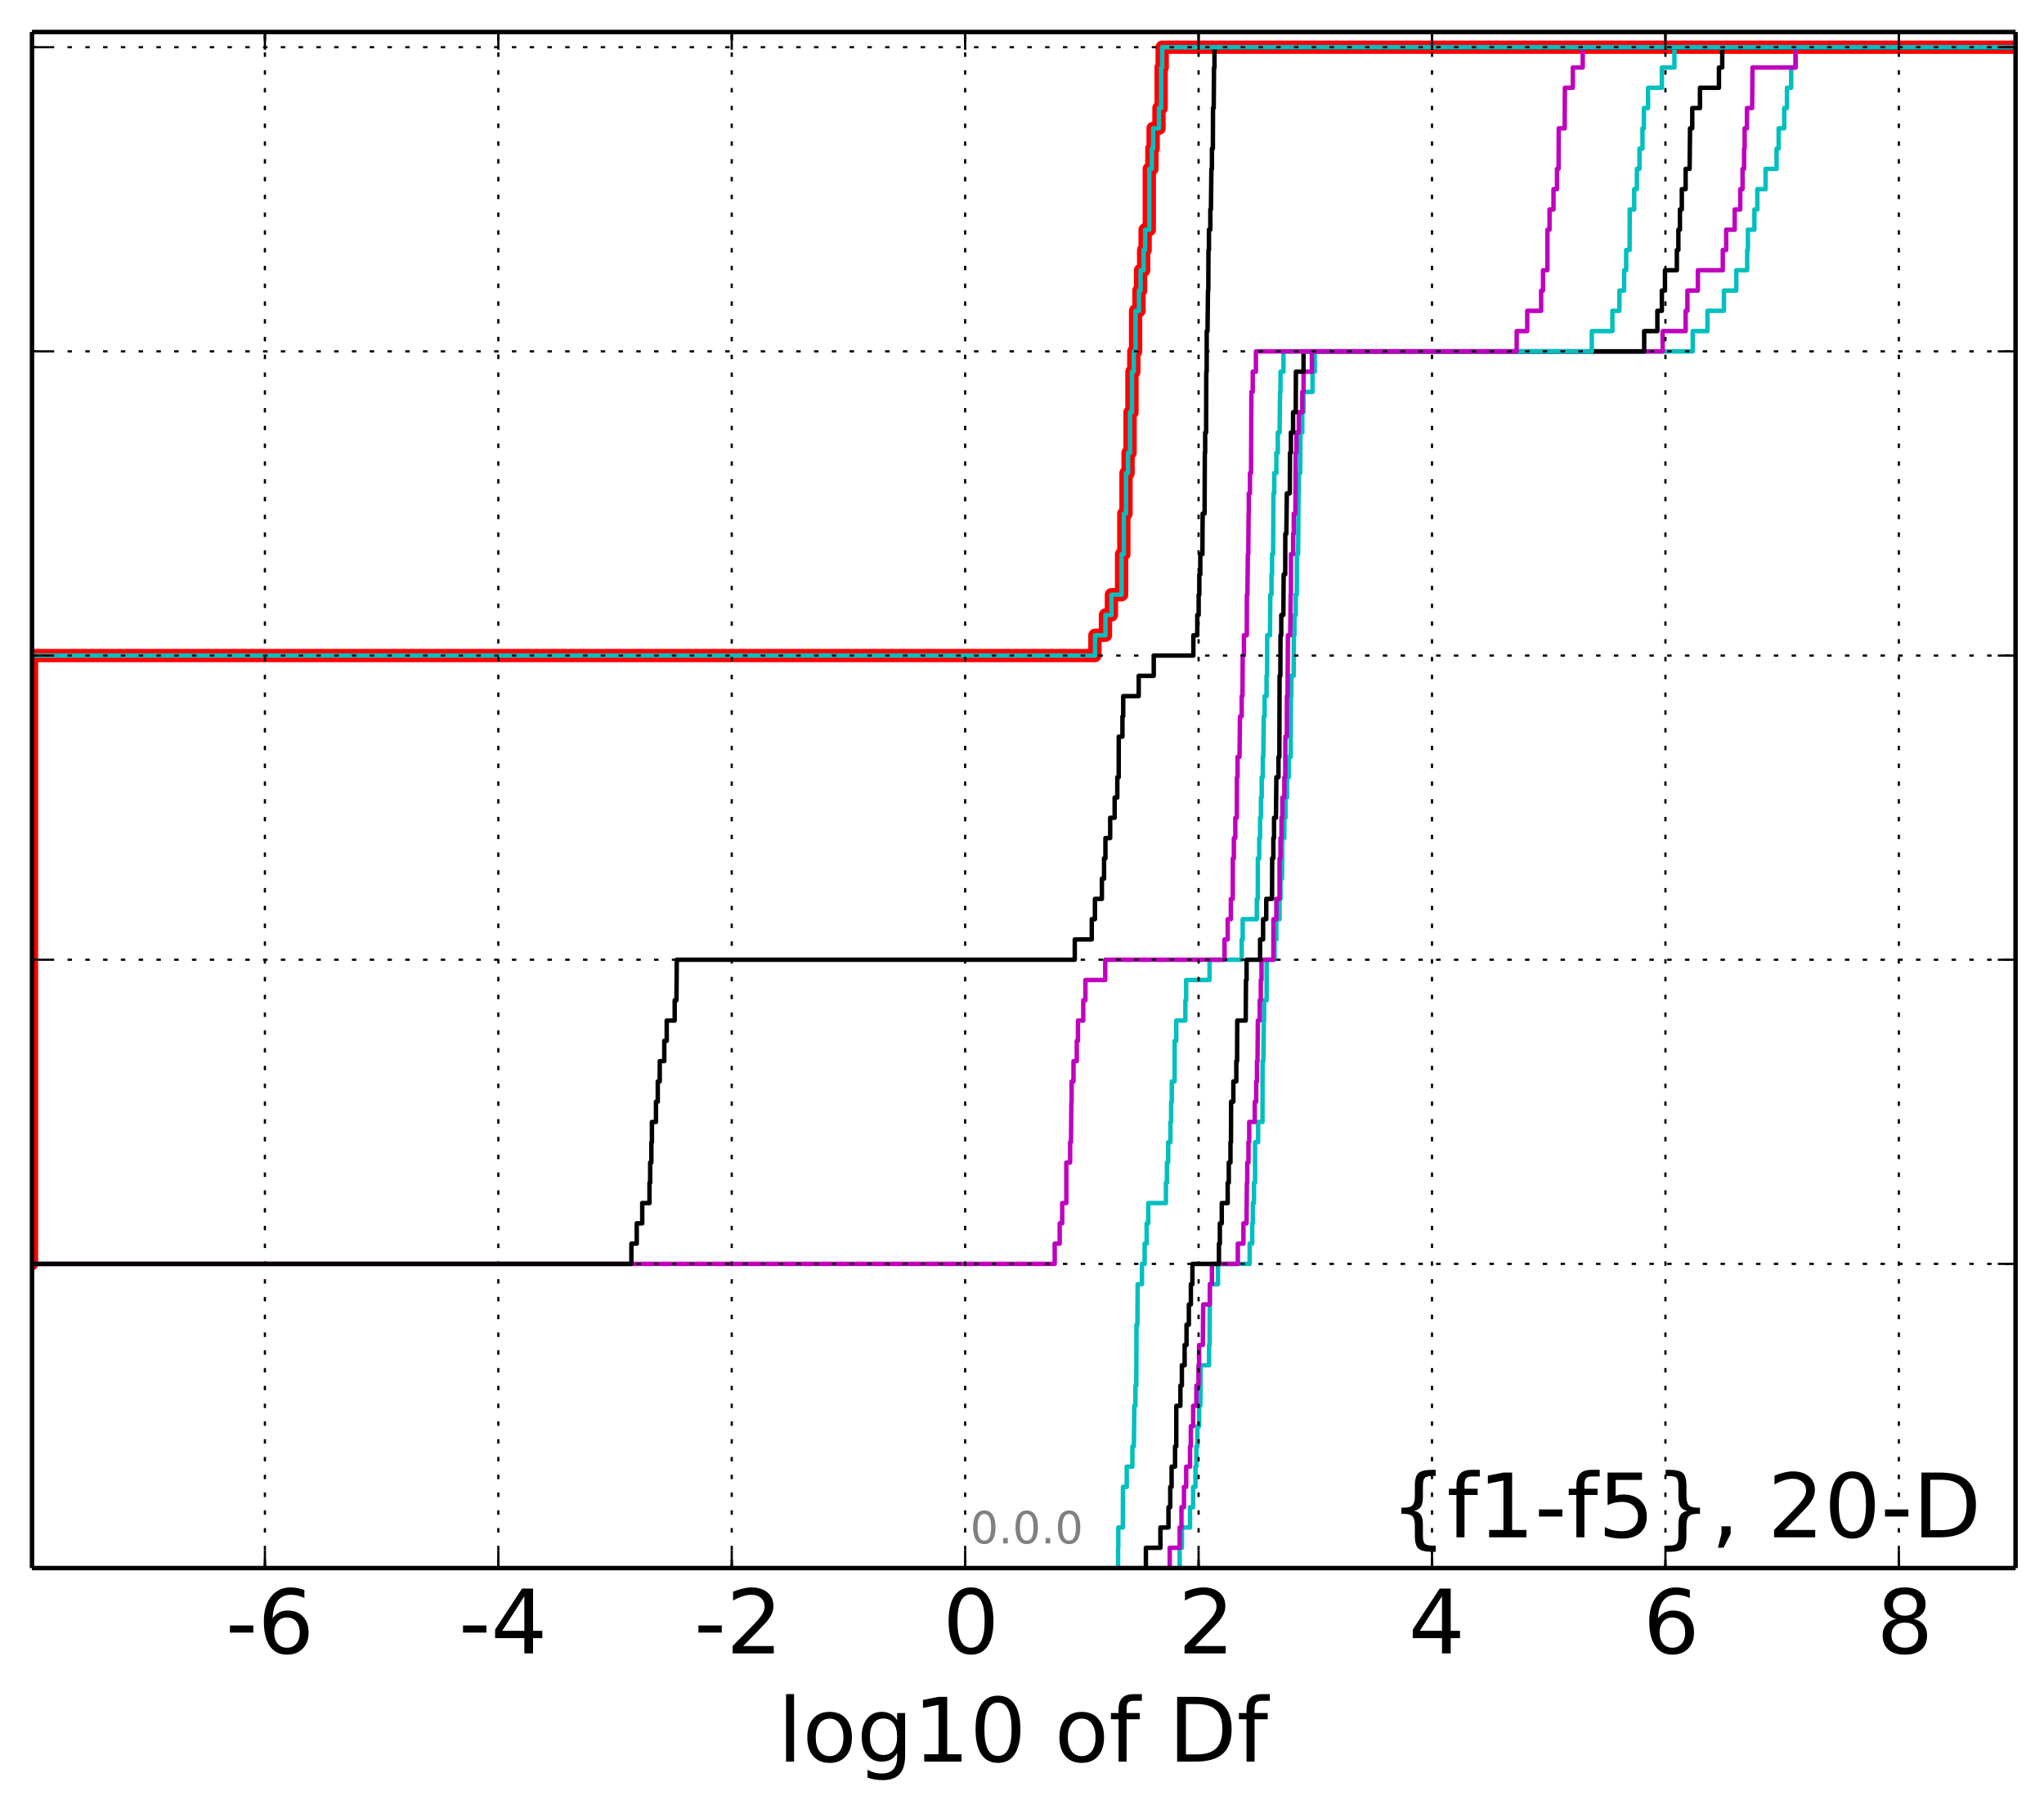 <?xml version="1.0" encoding="utf-8" standalone="no"?>
<!DOCTYPE svg PUBLIC "-//W3C//DTD SVG 1.1//EN"
  "http://www.w3.org/Graphics/SVG/1.1/DTD/svg11.dtd">
<!-- Created with matplotlib (http://matplotlib.org/) -->
<svg height="407pt" version="1.1" viewBox="0 0 460 407" width="460pt" xmlns="http://www.w3.org/2000/svg" xmlns:xlink="http://www.w3.org/1999/xlink">
 <defs>
  <style type="text/css">
*{stroke-linecap:butt;stroke-linejoin:round;}
  </style>
 </defs>
 <g id="figure_1">
  <g id="patch_1">
   <path d="
M0 407.712
L460.8 407.712
L460.8 0
L0 0
z
" style="fill:#ffffff;"/>
  </g>
  <g id="axes_1">
   <g id="patch_2">
    <path d="
M7.2 352.8
L453.6 352.8
L453.6 7.2
L7.2 7.2
z
" style="fill:#ffffff;"/>
   </g>
   <g id="line2d_1">
    <path clip-path="url(#p99b4b0da67)" d="
M-1 284.364
L7.087 284.364
L7.087 147.493
L246.411 147.493
L246.411 142.931
L248.78 142.931
L248.78 138.368
L250.123 138.368
L250.123 133.806
L252.412 133.806
L252.412 124.681
L252.919 124.681
L252.919 115.556
L253.405 115.556
L253.405 106.432
L253.87 106.432
L253.87 101.869
L254.318 101.869
L254.318 92.745
L254.748 92.745
L254.748 83.62
L255.163 83.62
L255.163 79.057
L255.563 79.057
L255.563 69.933
L256.324 69.933
L256.324 65.37
L256.686 65.37
L256.686 60.808
L257.378 60.808
L257.378 56.245
L257.709 56.245
L257.709 51.683
L258.647 51.683
L258.647 37.996
L259.232 37.996
L259.232 33.434
L259.513 33.434
L259.513 28.871
L260.826 28.871
L260.826 24.309
L261.311 24.309
L261.311 15.184
L261.547 15.184
L261.547 10.622
L261.547 10.622
L453.6 10.622
L453.6 10.622" style="fill:none;stroke:#ff0000;stroke-linecap:square;stroke-width:3.0;"/>
   </g>
   <g id="line2d_2">
    <path clip-path="url(#p99b4b0da67)" d="
M265.487 352.8
L265.487 348.238
L265.99 348.238
L265.99 343.675
L267.811 343.675
L267.811 339.113
L268.511 339.113
L268.511 334.55
L269.032 334.55
L269.032 329.988
L269.242 329.988
L269.242 325.426
L269.47 325.426
L269.47 320.863
L269.856 320.863
L269.856 316.301
L270.137 316.301
L270.203 307.176
L272.092 307.176
L272.092 302.614
L272.218 302.614
L272.272 288.927
L274.11 288.927
L274.11 284.364
L281.236 284.364
L281.236 279.802
L281.808 279.802
L281.808 275.24
L281.948 275.24
L281.948 270.677
L282.206 270.677
L282.206 266.115
L282.45 266.115
L282.451 256.99
L283.139 256.99
L283.139 252.428
L284.123 252.428
L284.145 238.741
L284.32 238.741
L284.425 229.616
L284.484 229.616
L284.484 225.053
L285.053 225.053
L285.056 215.929
L286.85 215.929
L286.85 211.366
L287.244 211.366
L287.244 206.804
L287.956 206.804
L287.956 202.242
L288.175 202.242
L288.175 197.679
L288.508 197.679
L288.602 188.554
L289.039 188.554
L289.039 183.992
L289.308 183.992
L289.308 179.43
L289.642 179.43
L289.642 174.867
L290.052 174.867
L290.052 170.305
L290.465 170.305
L290.521 156.618
L290.623 156.618
L290.623 152.055
L291.132 152.055
L291.181 142.931
L291.314 142.931
L291.314 138.368
L291.6 138.368
L291.6 133.806
L291.838 133.806
L291.861 124.681
L292.135 124.681
L292.245 110.994
L292.292 110.994
L292.292 106.432
L292.615 106.432
L292.668 97.307
L293.083 97.307
L293.083 92.745
L293.359 92.745
L293.359 88.182
L295.39 88.182
L295.39 83.62
L295.886 83.62
L295.886 79.057
L380.954 79.057
L380.954 74.495
L384.261 74.495
L384.261 69.933
L387.971 69.933
L387.971 65.37
L390.747 65.37
L390.747 60.808
L393.202 60.808
L393.202 56.245
L393.365 56.245
L393.365 51.683
L394.825 51.683
L394.825 47.121
L395.486 47.121
L395.486 42.558
L397.334 42.558
L397.334 37.996
L399.815 37.996
L399.815 33.434
L400.286 33.434
L400.286 28.871
L401.535 28.871
L401.535 24.309
L402.154 24.309
L402.154 19.747
L403.1 19.747
L403.1 15.184
L404.096 15.184
L404.096 10.622
L404.096 10.622
L453.6 10.622
L453.6 10.622" style="fill:none;stroke:#00bfbf;stroke-linecap:square;"/>
   </g>
   <g id="line2d_3">
    <path clip-path="url(#p99b4b0da67)" d="
M263.239 352.8
L263.239 348.238
L265.487 348.238
L265.487 343.675
L265.884 343.675
L265.884 339.113
L266.45 339.113
L266.45 334.55
L266.95 334.55
L266.95 329.988
L267.811 329.988
L267.811 325.426
L267.996 325.426
L267.996 320.863
L268.511 320.863
L268.511 316.301
L269.242 316.301
L269.242 311.739
L269.716 311.739
L269.716 307.176
L269.856 307.176
L269.856 302.614
L270.697 302.614
L270.774 293.489
L272.272 293.489
L272.272 288.927
L272.741 288.927
L272.741 284.364
L278.57 284.364
L278.57 279.802
L279.83 279.802
L279.83 275.24
L280.536 275.24
L280.611 266.115
L280.695 266.115
L280.695 261.552
L280.967 261.552
L280.967 256.99
L281.133 256.99
L281.133 252.428
L282.38 252.428
L282.38 247.865
L282.713 247.865
L282.713 243.303
L282.881 243.303
L282.881 238.741
L282.998 238.741
L283.079 229.616
L283.502 229.616
L283.502 225.053
L283.742 225.053
L283.742 220.491
L283.902 220.491
L283.902 215.929
L286.566 215.929
L286.59 206.804
L287.244 206.804
L287.244 202.242
L287.956 202.242
L287.969 193.117
L288.175 193.117
L288.175 188.554
L288.401 188.554
L288.401 183.992
L288.602 183.992
L288.602 179.43
L289.039 179.43
L289.039 174.867
L289.238 174.867
L289.282 165.743
L289.602 165.743
L289.618 156.618
L289.762 156.618
L289.842 142.931
L290.361 142.931
L290.465 133.806
L290.521 133.806
L290.542 124.681
L291.022 124.681
L291.022 120.119
L291.168 120.119
L291.168 115.556
L291.524 115.556
L291.603 101.869
L291.761 101.869
L291.761 97.307
L292.292 97.307
L292.292 92.745
L293.083 92.745
L293.083 88.182
L293.359 88.182
L293.359 83.62
L295.242 83.62
L295.242 79.057
L374.178 79.057
L374.178 74.495
L379.35 74.495
L379.35 69.933
L379.754 69.933
L379.754 65.37
L382.106 65.37
L382.106 60.808
L387.714 60.808
L387.714 56.245
L388.471 56.245
L388.471 51.683
L390.393 51.683
L390.393 47.121
L391.646 47.121
L391.646 42.558
L392.157 42.558
L392.157 37.996
L392.499 37.996
L392.499 33.434
L392.628 33.434
L392.628 28.871
L393.15 28.871
L393.15 24.309
L394.317 24.309
L394.397 15.184
L404.096 15.184
L404.096 10.622
L404.096 10.622
L453.6 10.622
L453.6 10.622" style="fill:none;stroke:#bf00bf;stroke-linecap:square;"/>
   </g>
   <g id="line2d_4">
    <path clip-path="url(#p99b4b0da67)" d="
M257.883 352.8
L257.883 348.238
L261.155 348.238
L261.155 343.675
L262.962 343.675
L262.962 339.113
L263.359 339.113
L263.359 334.55
L263.668 334.55
L263.668 329.988
L264.444 329.988
L264.444 325.426
L264.718 325.426
L264.729 316.301
L265.649 316.301
L265.649 311.739
L265.978 311.739
L265.978 307.176
L266.6 307.176
L266.6 302.614
L267.027 302.614
L267.027 298.051
L267.552 298.051
L267.552 293.489
L268.004 293.489
L268.004 288.927
L268.354 288.927
L268.354 284.364
L274.324 284.364
L274.324 279.802
L274.527 279.802
L274.527 275.24
L274.956 275.24
L274.956 270.677
L276.285 270.677
L276.285 266.115
L276.538 266.115
L276.538 261.552
L276.918 261.552
L276.918 256.99
L277.03 256.99
L277.061 247.865
L277.567 247.865
L277.567 243.303
L278.231 243.303
L278.231 238.741
L278.401 238.741
L278.442 229.616
L280.347 229.616
L280.408 220.491
L280.546 220.491
L280.546 215.929
L283.581 215.929
L283.581 211.366
L284.258 211.366
L284.258 206.804
L284.967 206.804
L284.967 202.242
L286.269 202.242
L286.306 193.117
L286.566 193.117
L286.566 188.554
L286.724 188.554
L286.724 183.992
L287.153 183.992
L287.244 174.867
L287.721 174.867
L287.721 170.305
L287.916 170.305
L287.969 152.055
L288.145 152.055
L288.175 142.931
L288.35 142.931
L288.35 138.368
L288.821 138.368
L288.886 129.244
L289.238 129.244
L289.257 120.119
L289.492 120.119
L289.602 110.994
L290.266 110.994
L290.32 101.869
L290.521 101.869
L290.521 97.307
L291.006 97.307
L291.006 92.745
L291.603 92.745
L291.646 83.62
L293.359 83.62
L293.359 79.057
L370.023 79.057
L370.023 74.495
L372.989 74.495
L372.989 69.933
L374 69.933
L374 65.37
L374.699 65.37
L374.699 60.808
L377.375 60.808
L377.375 56.245
L377.715 56.245
L377.715 51.683
L378.064 51.683
L378.064 47.121
L378.491 47.121
L378.491 42.558
L379.35 42.558
L379.35 37.996
L380.243 37.996
L380.343 28.871
L380.84 28.871
L380.84 24.309
L382.577 24.309
L382.577 19.747
L386.852 19.747
L386.852 15.184
L387.586 15.184
L387.586 10.622
L387.586 10.622
L453.6 10.622
L453.6 10.622" style="fill:none;stroke:#000000;stroke-linecap:square;"/>
   </g>
   <g id="line2d_5">
    <path clip-path="url(#p99b4b0da67)" d="
M251.62 352.8
L251.62 348.238
L251.62 348.238
L251.62 348.238
L251.674 348.238
L251.674 343.675
L252.696 343.675
L252.727 334.55
L253.574 334.55
L253.574 329.988
L254.839 329.988
L254.839 325.426
L255.173 325.426
L255.275 316.301
L255.532 316.301
L255.532 311.739
L255.722 311.739
L255.764 298.051
L255.971 298.051
L256.022 288.927
L257 288.927
L257 284.364
L257.6 284.364
L257.6 279.802
L258.048 279.802
L258.048 275.24
L258.412 275.24
L258.412 270.677
L262.389 270.677
L262.389 266.115
L262.615 266.115
L262.615 261.552
L262.899 261.552
L262.899 256.99
L263.406 256.99
L263.406 252.428
L263.563 252.428
L263.563 247.865
L263.714 247.865
L263.714 243.303
L264.341 243.303
L264.352 234.178
L264.712 234.178
L264.712 229.616
L266.767 229.616
L266.767 225.053
L266.94 225.053
L266.94 220.491
L272.206 220.491
L272.206 215.929
L279.445 215.929
L279.445 211.366
L279.67 211.366
L279.67 206.804
L282.846 206.804
L282.846 202.242
L283.07 202.242
L283.073 193.117
L283.39 193.117
L283.39 188.554
L283.581 188.554
L283.581 183.992
L283.774 183.992
L283.774 179.43
L283.948 179.43
L283.948 174.867
L284.192 174.867
L284.192 170.305
L284.306 170.305
L284.4 161.18
L284.604 161.18
L284.604 156.618
L285.036 156.618
L285.036 152.055
L285.152 152.055
L285.186 142.931
L285.806 142.931
L285.88 133.806
L286.14 133.806
L286.14 129.244
L286.278 129.244
L286.278 124.681
L286.509 124.681
L286.596 110.994
L286.767 110.994
L286.767 106.432
L287.244 106.432
L287.244 101.869
L287.57 101.869
L287.57 97.307
L287.969 97.307
L288.072 88.182
L288.175 88.182
L288.175 83.62
L288.849 83.62
L288.849 79.057
L358.238 79.057
L358.238 74.495
L362.865 74.495
L362.865 69.933
L364.447 69.933
L364.447 65.37
L365.505 65.37
L365.505 60.808
L365.968 60.808
L365.968 56.245
L366.737 56.245
L366.772 47.121
L367.77 47.121
L367.77 42.558
L368.379 42.558
L368.379 37.996
L368.964 37.996
L368.964 33.434
L369.639 33.434
L369.639 28.871
L369.961 28.871
L369.961 24.309
L370.889 24.309
L370.889 19.747
L374 19.747
L374 15.184
L376.827 15.184
L376.827 10.622
L376.827 10.622
L453.6 10.622
L453.6 10.622" style="fill:none;stroke:#00bfbf;stroke-linecap:square;"/>
   </g>
   <g id="line2d_6">
    <path clip-path="url(#p99b4b0da67)" d="
M7.087 352.8
L7.087 348.238
L7.087 348.238
L7.087 348.238
L7.087 343.675
L7.087 343.675
L7.087 343.675
L7.087 339.113
L7.087 339.113
L7.087 339.113
L7.087 334.55
L7.087 334.55
L7.087 334.55
L7.087 329.988
L7.087 329.988
L7.087 329.988
L7.087 325.426
L7.087 325.426
L7.087 325.426
L7.087 320.863
L7.087 320.863
L7.087 320.863
L7.087 316.301
L7.087 316.301
L7.087 316.301
L7.087 311.739
L7.087 311.739
L7.087 311.739
L7.087 307.176
L7.087 307.176
L7.087 307.176
L7.087 302.614
L7.087 302.614
L7.087 302.614
L7.087 298.051
L7.087 298.051
L7.087 298.051
L7.087 293.489
L7.087 293.489
L7.087 293.489
L7.087 288.927
L7.087 288.927
L7.087 288.927
L7.087 284.364
L237.36 284.364
L237.36 279.802
L238.485 279.802
L238.485 275.24
L239.047 275.24
L239.047 270.677
L239.978 270.677
L239.978 261.552
L240.827 261.552
L240.827 256.99
L241.017 256.99
L241.116 247.865
L241.169 247.865
L241.169 243.303
L241.59 243.303
L241.59 238.741
L242.327 238.741
L242.327 234.178
L242.598 234.178
L242.598 229.616
L243.79 229.616
L243.79 225.053
L244.276 225.053
L244.276 220.491
L248.732 220.491
L248.732 215.929
L275.578 215.929
L275.578 211.366
L276.286 211.366
L276.286 206.804
L277.001 206.804
L277.001 202.242
L277.426 202.242
L277.449 193.117
L277.682 193.117
L277.682 188.554
L278.005 188.554
L278.005 183.992
L278.352 183.992
L278.371 174.867
L278.507 174.867
L278.507 170.305
L278.947 170.305
L279.058 161.18
L279.445 161.18
L279.445 156.618
L279.619 156.618
L279.67 147.493
L279.941 147.493
L279.941 142.931
L280.592 142.931
L280.612 133.806
L280.728 133.806
L280.827 124.681
L280.923 124.681
L281.001 115.556
L281.042 115.556
L281.042 110.994
L281.308 110.994
L281.308 106.432
L281.545 106.432
L281.626 88.182
L281.928 88.182
L281.928 83.62
L282.641 83.62
L282.641 79.057
L341.328 79.057
L341.328 74.495
L343.704 74.495
L343.704 69.933
L346.834 69.933
L346.834 65.37
L347.251 65.37
L347.251 60.808
L348.246 60.808
L348.25 51.683
L348.722 51.683
L348.722 47.121
L349.612 47.121
L349.612 42.558
L350.399 42.558
L350.399 37.996
L350.757 37.996
L350.792 28.871
L352.127 28.871
L352.176 19.747
L353.965 19.747
L353.965 15.184
L356.191 15.184
L356.191 10.622
L356.191 10.622
L453.6 10.622
L453.6 10.622" style="fill:none;stroke:#bf00bf;stroke-linecap:square;"/>
   </g>
   <g id="line2d_7">
    <path clip-path="url(#p99b4b0da67)" d="
M7.087 352.8
L7.087 348.238
L7.087 348.238
L7.087 348.238
L7.087 343.675
L7.087 343.675
L7.087 343.675
L7.087 339.113
L7.087 339.113
L7.087 339.113
L7.087 334.55
L7.087 334.55
L7.087 334.55
L7.087 329.988
L7.087 329.988
L7.087 329.988
L7.087 325.426
L7.087 325.426
L7.087 325.426
L7.087 320.863
L7.087 320.863
L7.087 320.863
L7.087 316.301
L7.087 316.301
L7.087 316.301
L7.087 311.739
L7.087 311.739
L7.087 311.739
L7.087 307.176
L7.087 307.176
L7.087 307.176
L7.087 302.614
L7.087 302.614
L7.087 302.614
L7.087 298.051
L7.087 298.051
L7.087 298.051
L7.087 293.489
L7.087 293.489
L7.087 293.489
L7.087 288.927
L7.087 288.927
L7.087 288.927
L7.087 284.364
L142.092 284.364
L142.092 279.802
L143.297 279.802
L143.297 275.24
L144.534 275.24
L144.534 270.677
L146.165 270.677
L146.165 266.115
L146.317 266.115
L146.317 261.552
L146.59 261.552
L146.59 256.99
L146.714 256.99
L146.714 252.428
L147.626 252.428
L147.626 247.865
L148.031 247.865
L148.031 243.303
L148.476 243.303
L148.476 238.741
L149.498 238.741
L149.498 234.178
L150.045 234.178
L150.045 229.616
L151.839 229.616
L151.839 225.053
L152.235 225.053
L152.308 215.929
L241.875 215.929
L241.875 211.366
L245.7 211.366
L245.7 206.804
L246.413 206.804
L246.413 202.242
L247.98 202.242
L247.98 197.679
L248.466 197.679
L248.466 193.117
L248.776 193.117
L248.776 188.554
L249.845 188.554
L249.845 183.992
L250.852 183.992
L250.852 179.43
L251.448 179.43
L251.448 174.867
L251.765 174.867
L251.774 165.743
L252.605 165.743
L252.605 161.18
L252.775 161.18
L252.775 156.618
L256.265 156.618
L256.265 152.055
L259.649 152.055
L259.649 147.493
L268.565 147.493
L268.565 142.931
L269.445 142.931
L269.445 138.368
L269.759 138.368
L269.759 133.806
L269.906 133.806
L269.906 129.244
L270.129 129.244
L270.129 124.681
L270.602 124.681
L270.653 115.556
L271.088 115.556
L271.146 101.869
L271.221 101.869
L271.221 97.307
L271.435 97.307
L271.473 83.62
L271.564 83.62
L271.574 74.495
L271.749 74.495
L271.854 65.37
L271.926 65.37
L271.965 56.245
L272.071 56.245
L272.071 51.683
L272.382 51.683
L272.382 47.121
L272.518 47.121
L272.624 37.996
L272.745 37.996
L272.745 33.434
L272.955 33.434
L272.988 24.309
L273.144 24.309
L273.212 15.184
L273.317 15.184
L273.317 10.622
L273.317 10.622
L453.6 10.622
L453.6 10.622" style="fill:none;stroke:#000000;stroke-linecap:square;"/>
   </g>
   <g id="line2d_8">
    <path clip-path="url(#p99b4b0da67)" d="
M-1 284.364
L7.087 284.364
L7.087 147.493
L246.411 147.493
L246.411 142.931
L248.78 142.931
L248.78 138.368
L250.123 138.368
L250.123 133.806
L252.412 133.806
L252.412 124.681
L252.919 124.681
L252.919 115.556
L253.405 115.556
L253.405 106.432
L253.87 106.432
L253.87 101.869
L254.318 101.869
L254.318 92.745
L254.748 92.745
L254.748 83.62
L255.163 83.62
L255.163 79.057
L255.563 79.057
L255.563 69.933
L256.324 69.933
L256.324 65.37
L256.686 65.37
L256.686 60.808
L257.378 60.808
L257.378 56.245
L257.709 56.245
L257.709 51.683
L258.647 51.683
L258.647 37.996
L259.232 37.996
L259.232 33.434
L259.513 33.434
L259.513 28.871
L260.826 28.871
L260.826 24.309
L261.311 24.309
L261.311 15.184
L261.547 15.184
L261.547 10.622
L261.547 10.622
L453.6 10.622
L453.6 10.622" style="fill:none;stroke:#00bfbf;stroke-linecap:square;"/>
   </g>
   <g id="matplotlib.axis_1">
    <g id="xtick_1"/>
    <g id="xtick_2">
     <g id="line2d_9">
      <path clip-path="url(#p99b4b0da67)" d="
M59.617 352.8
L59.617 7.2" style="fill:none;stroke:#000000;stroke-dasharray:1,3;stroke-dashoffset:0.0;stroke-width:0.5;"/>
     </g>
     <g id="line2d_10">
      <defs>
       <path d="
M0 0
L0 -4" id="m93b0483c22" style="stroke:#000000;stroke-width:0.5;"/>
      </defs>
      <g>
       <use style="stroke:#000000;stroke-width:0.5;" x="59.617" xlink:href="#m93b0483c22" y="352.8"/>
      </g>
     </g>
     <g id="line2d_11">
      <defs>
       <path d="
M0 0
L0 4" id="m741efc42ff" style="stroke:#000000;stroke-width:0.5;"/>
      </defs>
      <g>
       <use style="stroke:#000000;stroke-width:0.5;" x="59.617" xlink:href="#m741efc42ff" y="7.2"/>
      </g>
     </g>
     <g id="text_1">
      <!-- -6 -->
      <defs>
       <path d="
M33.016 40.375
Q26.375 40.375 22.484 35.828
Q18.609 31.297 18.609 23.391
Q18.609 15.531 22.484 10.953
Q26.375 6.391 33.016 6.391
Q39.656 6.391 43.531 10.953
Q47.406 15.531 47.406 23.391
Q47.406 31.297 43.531 35.828
Q39.656 40.375 33.016 40.375
M52.594 71.297
L52.594 62.312
Q48.875 64.062 45.094 64.984
Q41.312 65.922 37.594 65.922
Q27.828 65.922 22.672 59.328
Q17.531 52.734 16.797 39.406
Q19.672 43.656 24.016 45.922
Q28.375 48.188 33.594 48.188
Q44.578 48.188 50.953 41.516
Q57.328 34.859 57.328 23.391
Q57.328 12.156 50.688 5.359
Q44.047 -1.422 33.016 -1.422
Q20.359 -1.422 13.672 8.266
Q6.984 17.969 6.984 36.375
Q6.984 53.656 15.188 63.938
Q23.391 74.219 37.203 74.219
Q40.922 74.219 44.703 73.484
Q48.484 72.75 52.594 71.297" id="BitstreamVeraSans-Roman-36"/>
       <path d="
M4.891 31.391
L31.203 31.391
L31.203 23.391
L4.891 23.391
z
" id="BitstreamVeraSans-Roman-2d"/>
      </defs>
      <g transform="translate(50.766 371.997)scale(0.2 -0.2)">
       <use xlink:href="#BitstreamVeraSans-Roman-2d"/>
       <use x="36.084" xlink:href="#BitstreamVeraSans-Roman-36"/>
      </g>
     </g>
    </g>
    <g id="xtick_3">
     <g id="line2d_12">
      <path clip-path="url(#p99b4b0da67)" d="
M112.148 352.8
L112.148 7.2" style="fill:none;stroke:#000000;stroke-dasharray:1,3;stroke-dashoffset:0.0;stroke-width:0.5;"/>
     </g>
     <g id="line2d_13">
      <g>
       <use style="stroke:#000000;stroke-width:0.5;" x="112.148" xlink:href="#m93b0483c22" y="352.8"/>
      </g>
     </g>
     <g id="line2d_14">
      <g>
       <use style="stroke:#000000;stroke-width:0.5;" x="112.148" xlink:href="#m741efc42ff" y="7.2"/>
      </g>
     </g>
     <g id="text_2">
      <!-- -4 -->
      <defs>
       <path d="
M37.797 64.312
L12.891 25.391
L37.797 25.391
z

M35.203 72.906
L47.609 72.906
L47.609 25.391
L58.016 25.391
L58.016 17.188
L47.609 17.188
L47.609 0
L37.797 0
L37.797 17.188
L4.891 17.188
L4.891 26.703
z
" id="BitstreamVeraSans-Roman-34"/>
      </defs>
      <g transform="translate(103.228 371.997)scale(0.2 -0.2)">
       <use xlink:href="#BitstreamVeraSans-Roman-2d"/>
       <use x="36.084" xlink:href="#BitstreamVeraSans-Roman-34"/>
      </g>
     </g>
    </g>
    <g id="xtick_4">
     <g id="line2d_15">
      <path clip-path="url(#p99b4b0da67)" d="
M164.679 352.8
L164.679 7.2" style="fill:none;stroke:#000000;stroke-dasharray:1,3;stroke-dashoffset:0.0;stroke-width:0.5;"/>
     </g>
     <g id="line2d_16">
      <g>
       <use style="stroke:#000000;stroke-width:0.5;" x="164.679" xlink:href="#m93b0483c22" y="352.8"/>
      </g>
     </g>
     <g id="line2d_17">
      <g>
       <use style="stroke:#000000;stroke-width:0.5;" x="164.679" xlink:href="#m741efc42ff" y="7.2"/>
      </g>
     </g>
     <g id="text_3">
      <!-- -2 -->
      <defs>
       <path d="
M19.188 8.297
L53.609 8.297
L53.609 0
L7.328 0
L7.328 8.297
Q12.938 14.109 22.625 23.891
Q32.328 33.688 34.812 36.531
Q39.547 41.844 41.422 45.531
Q43.312 49.219 43.312 52.781
Q43.312 58.594 39.234 62.25
Q35.156 65.922 28.609 65.922
Q23.969 65.922 18.812 64.312
Q13.672 62.703 7.812 59.422
L7.812 69.391
Q13.766 71.781 18.938 73
Q24.125 74.219 28.422 74.219
Q39.75 74.219 46.484 68.547
Q53.219 62.891 53.219 53.422
Q53.219 48.922 51.531 44.891
Q49.859 40.875 45.406 35.406
Q44.188 33.984 37.641 27.219
Q31.109 20.453 19.188 8.297" id="BitstreamVeraSans-Roman-32"/>
      </defs>
      <g transform="translate(156.2 371.997)scale(0.2 -0.2)">
       <use xlink:href="#BitstreamVeraSans-Roman-2d"/>
       <use x="36.084" xlink:href="#BitstreamVeraSans-Roman-32"/>
      </g>
     </g>
    </g>
    <g id="xtick_5">
     <g id="line2d_18">
      <path clip-path="url(#p99b4b0da67)" d="
M217.21 352.8
L217.21 7.2" style="fill:none;stroke:#000000;stroke-dasharray:1,3;stroke-dashoffset:0.0;stroke-width:0.5;"/>
     </g>
     <g id="line2d_19">
      <g>
       <use style="stroke:#000000;stroke-width:0.5;" x="217.21" xlink:href="#m93b0483c22" y="352.8"/>
      </g>
     </g>
     <g id="line2d_20">
      <g>
       <use style="stroke:#000000;stroke-width:0.5;" x="217.21" xlink:href="#m741efc42ff" y="7.2"/>
      </g>
     </g>
     <g id="text_4">
      <!-- 0 -->
      <defs>
       <path d="
M31.781 66.406
Q24.172 66.406 20.328 58.906
Q16.5 51.422 16.5 36.375
Q16.5 21.391 20.328 13.891
Q24.172 6.391 31.781 6.391
Q39.453 6.391 43.281 13.891
Q47.125 21.391 47.125 36.375
Q47.125 51.422 43.281 58.906
Q39.453 66.406 31.781 66.406
M31.781 74.219
Q44.047 74.219 50.516 64.516
Q56.984 54.828 56.984 36.375
Q56.984 17.969 50.516 8.266
Q44.047 -1.422 31.781 -1.422
Q19.531 -1.422 13.062 8.266
Q6.594 17.969 6.594 36.375
Q6.594 54.828 13.062 64.516
Q19.531 74.219 31.781 74.219" id="BitstreamVeraSans-Roman-30"/>
      </defs>
      <g transform="translate(212.171 371.997)scale(0.2 -0.2)">
       <use xlink:href="#BitstreamVeraSans-Roman-30"/>
      </g>
     </g>
    </g>
    <g id="xtick_6">
     <g id="line2d_21">
      <path clip-path="url(#p99b4b0da67)" d="
M269.741 352.8
L269.741 7.2" style="fill:none;stroke:#000000;stroke-dasharray:1,3;stroke-dashoffset:0.0;stroke-width:0.5;"/>
     </g>
     <g id="line2d_22">
      <g>
       <use style="stroke:#000000;stroke-width:0.5;" x="269.741" xlink:href="#m93b0483c22" y="352.8"/>
      </g>
     </g>
     <g id="line2d_23">
      <g>
       <use style="stroke:#000000;stroke-width:0.5;" x="269.741" xlink:href="#m741efc42ff" y="7.2"/>
      </g>
     </g>
     <g id="text_5">
      <!-- 2 -->
      <g transform="translate(265.113 371.997)scale(0.2 -0.2)">
       <use xlink:href="#BitstreamVeraSans-Roman-32"/>
      </g>
     </g>
    </g>
    <g id="xtick_7">
     <g id="line2d_24">
      <path clip-path="url(#p99b4b0da67)" d="
M322.272 352.8
L322.272 7.2" style="fill:none;stroke:#000000;stroke-dasharray:1,3;stroke-dashoffset:0.0;stroke-width:0.5;"/>
     </g>
     <g id="line2d_25">
      <g>
       <use style="stroke:#000000;stroke-width:0.5;" x="322.272" xlink:href="#m93b0483c22" y="352.8"/>
      </g>
     </g>
     <g id="line2d_26">
      <g>
       <use style="stroke:#000000;stroke-width:0.5;" x="322.272" xlink:href="#m741efc42ff" y="7.2"/>
      </g>
     </g>
     <g id="text_6">
      <!-- 4 -->
      <g transform="translate(316.96 371.997)scale(0.2 -0.2)">
       <use xlink:href="#BitstreamVeraSans-Roman-34"/>
      </g>
     </g>
    </g>
    <g id="xtick_8">
     <g id="line2d_27">
      <path clip-path="url(#p99b4b0da67)" d="
M374.803 352.8
L374.803 7.2" style="fill:none;stroke:#000000;stroke-dasharray:1,3;stroke-dashoffset:0.0;stroke-width:0.5;"/>
     </g>
     <g id="line2d_28">
      <g>
       <use style="stroke:#000000;stroke-width:0.5;" x="374.803" xlink:href="#m93b0483c22" y="352.8"/>
      </g>
     </g>
     <g id="line2d_29">
      <g>
       <use style="stroke:#000000;stroke-width:0.5;" x="374.803" xlink:href="#m741efc42ff" y="7.2"/>
      </g>
     </g>
     <g id="text_7">
      <!-- 6 -->
      <g transform="translate(369.769 371.997)scale(0.2 -0.2)">
       <use xlink:href="#BitstreamVeraSans-Roman-36"/>
      </g>
     </g>
    </g>
    <g id="xtick_9">
     <g id="line2d_30">
      <path clip-path="url(#p99b4b0da67)" d="
M427.334 352.8
L427.334 7.2" style="fill:none;stroke:#000000;stroke-dasharray:1,3;stroke-dashoffset:0.0;stroke-width:0.5;"/>
     </g>
     <g id="line2d_31">
      <g>
       <use style="stroke:#000000;stroke-width:0.5;" x="427.334" xlink:href="#m93b0483c22" y="352.8"/>
      </g>
     </g>
     <g id="line2d_32">
      <g>
       <use style="stroke:#000000;stroke-width:0.5;" x="427.334" xlink:href="#m741efc42ff" y="7.2"/>
      </g>
     </g>
     <g id="text_8">
      <!-- 8 -->
      <defs>
       <path d="
M31.781 34.625
Q24.75 34.625 20.719 30.859
Q16.703 27.094 16.703 20.516
Q16.703 13.922 20.719 10.156
Q24.75 6.391 31.781 6.391
Q38.812 6.391 42.859 10.172
Q46.922 13.969 46.922 20.516
Q46.922 27.094 42.891 30.859
Q38.875 34.625 31.781 34.625
M21.922 38.812
Q15.578 40.375 12.031 44.719
Q8.5 49.078 8.5 55.328
Q8.5 64.062 14.719 69.141
Q20.953 74.219 31.781 74.219
Q42.672 74.219 48.875 69.141
Q55.078 64.062 55.078 55.328
Q55.078 49.078 51.531 44.719
Q48 40.375 41.703 38.812
Q48.828 37.156 52.797 32.312
Q56.781 27.484 56.781 20.516
Q56.781 9.906 50.312 4.234
Q43.844 -1.422 31.781 -1.422
Q19.734 -1.422 13.25 4.234
Q6.781 9.906 6.781 20.516
Q6.781 27.484 10.781 32.312
Q14.797 37.156 21.922 38.812
M18.312 54.391
Q18.312 48.734 21.844 45.562
Q25.391 42.391 31.781 42.391
Q38.141 42.391 41.719 45.562
Q45.312 48.734 45.312 54.391
Q45.312 60.062 41.719 63.234
Q38.141 66.406 31.781 66.406
Q25.391 66.406 21.844 63.234
Q18.312 60.062 18.312 54.391" id="BitstreamVeraSans-Roman-38"/>
      </defs>
      <g transform="translate(422.334 371.997)scale(0.2 -0.2)">
       <use xlink:href="#BitstreamVeraSans-Roman-38"/>
      </g>
     </g>
    </g>
    <g id="xtick_10"/>
    <g id="xtick_11">
     <g id="line2d_33">
      <defs>
       <path d="
M0 0
L0 -2" id="m177f7580d0" style="stroke:#000000;stroke-width:0.5;"/>
      </defs>
      <g>
       <use style="stroke:#000000;stroke-width:0.5;" x="59.617" xlink:href="#m177f7580d0" y="352.8"/>
      </g>
     </g>
     <g id="line2d_34">
      <defs>
       <path d="
M0 0
L0 2" id="m5284c7e2a0" style="stroke:#000000;stroke-width:0.5;"/>
      </defs>
      <g>
       <use style="stroke:#000000;stroke-width:0.5;" x="59.617" xlink:href="#m5284c7e2a0" y="7.2"/>
      </g>
     </g>
    </g>
    <g id="xtick_12">
     <g id="line2d_35">
      <g>
       <use style="stroke:#000000;stroke-width:0.5;" x="112.148" xlink:href="#m177f7580d0" y="352.8"/>
      </g>
     </g>
     <g id="line2d_36">
      <g>
       <use style="stroke:#000000;stroke-width:0.5;" x="112.148" xlink:href="#m5284c7e2a0" y="7.2"/>
      </g>
     </g>
    </g>
    <g id="xtick_13">
     <g id="line2d_37">
      <g>
       <use style="stroke:#000000;stroke-width:0.5;" x="164.679" xlink:href="#m177f7580d0" y="352.8"/>
      </g>
     </g>
     <g id="line2d_38">
      <g>
       <use style="stroke:#000000;stroke-width:0.5;" x="164.679" xlink:href="#m5284c7e2a0" y="7.2"/>
      </g>
     </g>
    </g>
    <g id="xtick_14">
     <g id="line2d_39">
      <g>
       <use style="stroke:#000000;stroke-width:0.5;" x="217.21" xlink:href="#m177f7580d0" y="352.8"/>
      </g>
     </g>
     <g id="line2d_40">
      <g>
       <use style="stroke:#000000;stroke-width:0.5;" x="217.21" xlink:href="#m5284c7e2a0" y="7.2"/>
      </g>
     </g>
    </g>
    <g id="xtick_15">
     <g id="line2d_41">
      <g>
       <use style="stroke:#000000;stroke-width:0.5;" x="269.741" xlink:href="#m177f7580d0" y="352.8"/>
      </g>
     </g>
     <g id="line2d_42">
      <g>
       <use style="stroke:#000000;stroke-width:0.5;" x="269.741" xlink:href="#m5284c7e2a0" y="7.2"/>
      </g>
     </g>
    </g>
    <g id="xtick_16">
     <g id="line2d_43">
      <g>
       <use style="stroke:#000000;stroke-width:0.5;" x="322.272" xlink:href="#m177f7580d0" y="352.8"/>
      </g>
     </g>
     <g id="line2d_44">
      <g>
       <use style="stroke:#000000;stroke-width:0.5;" x="322.272" xlink:href="#m5284c7e2a0" y="7.2"/>
      </g>
     </g>
    </g>
    <g id="xtick_17">
     <g id="line2d_45">
      <g>
       <use style="stroke:#000000;stroke-width:0.5;" x="374.803" xlink:href="#m177f7580d0" y="352.8"/>
      </g>
     </g>
     <g id="line2d_46">
      <g>
       <use style="stroke:#000000;stroke-width:0.5;" x="374.803" xlink:href="#m5284c7e2a0" y="7.2"/>
      </g>
     </g>
    </g>
    <g id="xtick_18">
     <g id="line2d_47">
      <g>
       <use style="stroke:#000000;stroke-width:0.5;" x="427.334" xlink:href="#m177f7580d0" y="352.8"/>
      </g>
     </g>
     <g id="line2d_48">
      <g>
       <use style="stroke:#000000;stroke-width:0.5;" x="427.334" xlink:href="#m5284c7e2a0" y="7.2"/>
      </g>
     </g>
    </g>
    <g id="text_9">
     <!-- log10 of Df -->
     <defs>
      <path id="BitstreamVeraSans-Roman-20"/>
      <path d="
M12.406 8.297
L28.516 8.297
L28.516 63.922
L10.984 60.406
L10.984 69.391
L28.422 72.906
L38.281 72.906
L38.281 8.297
L54.391 8.297
L54.391 0
L12.406 0
z
" id="BitstreamVeraSans-Roman-31"/>
      <path d="
M30.609 48.391
Q23.391 48.391 19.188 42.75
Q14.984 37.109 14.984 27.297
Q14.984 17.484 19.156 11.844
Q23.344 6.203 30.609 6.203
Q37.797 6.203 41.984 11.859
Q46.188 17.531 46.188 27.297
Q46.188 37.016 41.984 42.703
Q37.797 48.391 30.609 48.391
M30.609 56
Q42.328 56 49.016 48.375
Q55.719 40.766 55.719 27.297
Q55.719 13.875 49.016 6.219
Q42.328 -1.422 30.609 -1.422
Q18.844 -1.422 12.172 6.219
Q5.516 13.875 5.516 27.297
Q5.516 40.766 12.172 48.375
Q18.844 56 30.609 56" id="BitstreamVeraSans-Roman-6f"/>
      <path d="
M9.422 75.984
L18.406 75.984
L18.406 0
L9.422 0
z
" id="BitstreamVeraSans-Roman-6c"/>
      <path d="
M19.672 64.797
L19.672 8.109
L31.594 8.109
Q46.688 8.109 53.688 14.938
Q60.688 21.781 60.688 36.531
Q60.688 51.172 53.688 57.984
Q46.688 64.797 31.594 64.797
z

M9.812 72.906
L30.078 72.906
Q51.266 72.906 61.172 64.094
Q71.094 55.281 71.094 36.531
Q71.094 17.672 61.125 8.828
Q51.172 0 30.078 0
L9.812 0
z
" id="BitstreamVeraSans-Roman-44"/>
      <path d="
M45.406 27.984
Q45.406 37.75 41.375 43.109
Q37.359 48.484 30.078 48.484
Q22.859 48.484 18.828 43.109
Q14.797 37.75 14.797 27.984
Q14.797 18.266 18.828 12.891
Q22.859 7.516 30.078 7.516
Q37.359 7.516 41.375 12.891
Q45.406 18.266 45.406 27.984
M54.391 6.781
Q54.391 -7.172 48.188 -13.984
Q42 -20.797 29.203 -20.797
Q24.469 -20.797 20.266 -20.094
Q16.062 -19.391 12.109 -17.922
L12.109 -9.188
Q16.062 -11.328 19.922 -12.344
Q23.781 -13.375 27.781 -13.375
Q36.625 -13.375 41.016 -8.766
Q45.406 -4.156 45.406 5.172
L45.406 9.625
Q42.625 4.781 38.281 2.391
Q33.938 0 27.875 0
Q17.828 0 11.672 7.656
Q5.516 15.328 5.516 27.984
Q5.516 40.672 11.672 48.328
Q17.828 56 27.875 56
Q33.938 56 38.281 53.609
Q42.625 51.219 45.406 46.391
L45.406 54.688
L54.391 54.688
z
" id="BitstreamVeraSans-Roman-67"/>
      <path d="
M37.109 75.984
L37.109 68.5
L28.516 68.5
Q23.688 68.5 21.797 66.547
Q19.922 64.594 19.922 59.516
L19.922 54.688
L34.719 54.688
L34.719 47.703
L19.922 47.703
L19.922 0
L10.891 0
L10.891 47.703
L2.297 47.703
L2.297 54.688
L10.891 54.688
L10.891 58.5
Q10.891 67.625 15.141 71.797
Q19.391 75.984 28.609 75.984
z
" id="BitstreamVeraSans-Roman-66"/>
     </defs>
     <g transform="translate(175.023 396.353)scale(0.2 -0.2)">
      <use xlink:href="#BitstreamVeraSans-Roman-6c"/>
      <use x="27.783" xlink:href="#BitstreamVeraSans-Roman-6f"/>
      <use x="88.965" xlink:href="#BitstreamVeraSans-Roman-67"/>
      <use x="152.441" xlink:href="#BitstreamVeraSans-Roman-31"/>
      <use x="216.064" xlink:href="#BitstreamVeraSans-Roman-30"/>
      <use x="279.688" xlink:href="#BitstreamVeraSans-Roman-20"/>
      <use x="311.475" xlink:href="#BitstreamVeraSans-Roman-6f"/>
      <use x="372.656" xlink:href="#BitstreamVeraSans-Roman-66"/>
      <use x="407.861" xlink:href="#BitstreamVeraSans-Roman-20"/>
      <use x="439.648" xlink:href="#BitstreamVeraSans-Roman-44"/>
      <use x="516.65" xlink:href="#BitstreamVeraSans-Roman-66"/>
     </g>
    </g>
   </g>
   <g id="matplotlib.axis_2">
    <g id="ytick_1">
     <g id="line2d_49">
      <path clip-path="url(#p99b4b0da67)" d="
M7.2 352.8
L453.6 352.8" style="fill:none;stroke:#000000;stroke-dasharray:1,3;stroke-dashoffset:0.0;stroke-width:0.5;"/>
     </g>
     <g id="line2d_50">
      <defs>
       <path d="
M0 0
L4 0" id="m728421d6d4" style="stroke:#000000;stroke-width:0.5;"/>
      </defs>
      <g>
       <use style="stroke:#000000;stroke-width:0.5;" x="7.2" xlink:href="#m728421d6d4" y="352.8"/>
      </g>
     </g>
     <g id="line2d_51">
      <defs>
       <path d="
M0 0
L-4 0" id="mcb0005524f" style="stroke:#000000;stroke-width:0.5;"/>
      </defs>
      <g>
       <use style="stroke:#000000;stroke-width:0.5;" x="453.6" xlink:href="#mcb0005524f" y="352.8"/>
      </g>
     </g>
    </g>
    <g id="ytick_2">
     <g id="line2d_52">
      <path clip-path="url(#p99b4b0da67)" d="
M7.2 284.364
L453.6 284.364" style="fill:none;stroke:#000000;stroke-dasharray:1,3;stroke-dashoffset:0.0;stroke-width:0.5;"/>
     </g>
     <g id="line2d_53">
      <g>
       <use style="stroke:#000000;stroke-width:0.5;" x="7.2" xlink:href="#m728421d6d4" y="284.364"/>
      </g>
     </g>
     <g id="line2d_54">
      <g>
       <use style="stroke:#000000;stroke-width:0.5;" x="453.6" xlink:href="#mcb0005524f" y="284.364"/>
      </g>
     </g>
    </g>
    <g id="ytick_3">
     <g id="line2d_55">
      <path clip-path="url(#p99b4b0da67)" d="
M7.2 215.929
L453.6 215.929" style="fill:none;stroke:#000000;stroke-dasharray:1,3;stroke-dashoffset:0.0;stroke-width:0.5;"/>
     </g>
     <g id="line2d_56">
      <g>
       <use style="stroke:#000000;stroke-width:0.5;" x="7.2" xlink:href="#m728421d6d4" y="215.929"/>
      </g>
     </g>
     <g id="line2d_57">
      <g>
       <use style="stroke:#000000;stroke-width:0.5;" x="453.6" xlink:href="#mcb0005524f" y="215.929"/>
      </g>
     </g>
    </g>
    <g id="ytick_4">
     <g id="line2d_58">
      <path clip-path="url(#p99b4b0da67)" d="
M7.2 147.493
L453.6 147.493" style="fill:none;stroke:#000000;stroke-dasharray:1,3;stroke-dashoffset:0.0;stroke-width:0.5;"/>
     </g>
     <g id="line2d_59">
      <g>
       <use style="stroke:#000000;stroke-width:0.5;" x="7.2" xlink:href="#m728421d6d4" y="147.493"/>
      </g>
     </g>
     <g id="line2d_60">
      <g>
       <use style="stroke:#000000;stroke-width:0.5;" x="453.6" xlink:href="#mcb0005524f" y="147.493"/>
      </g>
     </g>
    </g>
    <g id="ytick_5">
     <g id="line2d_61">
      <path clip-path="url(#p99b4b0da67)" d="
M7.2 79.057
L453.6 79.057" style="fill:none;stroke:#000000;stroke-dasharray:1,3;stroke-dashoffset:0.0;stroke-width:0.5;"/>
     </g>
     <g id="line2d_62">
      <g>
       <use style="stroke:#000000;stroke-width:0.5;" x="7.2" xlink:href="#m728421d6d4" y="79.057"/>
      </g>
     </g>
     <g id="line2d_63">
      <g>
       <use style="stroke:#000000;stroke-width:0.5;" x="453.6" xlink:href="#mcb0005524f" y="79.057"/>
      </g>
     </g>
    </g>
    <g id="ytick_6">
     <g id="line2d_64">
      <path clip-path="url(#p99b4b0da67)" d="
M7.2 10.622
L453.6 10.622" style="fill:none;stroke:#000000;stroke-dasharray:1,3;stroke-dashoffset:0.0;stroke-width:0.5;"/>
     </g>
     <g id="line2d_65">
      <g>
       <use style="stroke:#000000;stroke-width:0.5;" x="7.2" xlink:href="#m728421d6d4" y="10.622"/>
      </g>
     </g>
     <g id="line2d_66">
      <g>
       <use style="stroke:#000000;stroke-width:0.5;" x="453.6" xlink:href="#mcb0005524f" y="10.622"/>
      </g>
     </g>
    </g>
   </g>
   <g id="patch_3">
    <path d="
M7.2 7.2
L453.6 7.2" style="fill:none;stroke:#000000;"/>
   </g>
   <g id="patch_4">
    <path d="
M453.6 352.8
L453.6 7.2" style="fill:none;stroke:#000000;"/>
   </g>
   <g id="patch_5">
    <path d="
M7.2 352.8
L453.6 352.8" style="fill:none;stroke:#000000;"/>
   </g>
   <g id="patch_6">
    <path d="
M7.2 352.8
L7.2 7.2" style="fill:none;stroke:#000000;"/>
   </g>
   <g id="text_10">
    <!-- {f1-f5}, 20-D -->
    <defs>
     <path d="
M12.5 -9.281
L15.922 -9.281
Q22.75 -9.281 24.828 -7.172
Q26.906 -5.078 26.906 1.906
L26.906 14.016
Q26.906 21.625 29.094 25.094
Q31.297 28.562 36.719 29.891
Q31.297 31.109 29.094 34.562
Q26.906 38.031 26.906 45.703
L26.906 57.812
Q26.906 64.75 24.828 66.875
Q22.75 69 15.922 69
L12.5 69
L12.5 75.984
L15.578 75.984
Q27.734 75.984 31.812 72.391
Q35.891 68.797 35.891 58.016
L35.891 46.297
Q35.891 39.016 38.516 36.203
Q41.156 33.406 48.094 33.406
L51.125 33.406
L51.125 26.422
L48.094 26.422
Q41.156 26.422 38.516 23.578
Q35.891 20.75 35.891 13.375
L35.891 1.703
Q35.891 -9.078 31.812 -12.688
Q27.734 -16.312 15.578 -16.312
L12.5 -16.312
z
" id="BitstreamVeraSans-Roman-7d"/>
     <path d="
M51.125 -9.281
L51.125 -16.312
L48.094 -16.312
Q35.938 -16.312 31.812 -12.688
Q27.688 -9.078 27.688 1.703
L27.688 13.375
Q27.688 20.75 25.047 23.578
Q22.406 26.422 15.484 26.422
L12.5 26.422
L12.5 33.406
L15.484 33.406
Q22.469 33.406 25.078 36.203
Q27.688 39.016 27.688 46.297
L27.688 58.016
Q27.688 68.797 31.812 72.391
Q35.938 75.984 48.094 75.984
L51.125 75.984
L51.125 69
L47.797 69
Q40.922 69 38.812 66.844
Q36.719 64.703 36.719 57.812
L36.719 45.703
Q36.719 38.031 34.5 34.562
Q32.281 31.109 26.906 29.891
Q32.328 28.562 34.516 25.094
Q36.719 21.625 36.719 14.016
L36.719 1.906
Q36.719 -4.984 38.812 -7.125
Q40.922 -9.281 47.797 -9.281
z
" id="BitstreamVeraSans-Roman-7b"/>
     <path d="
M11.719 12.406
L22.016 12.406
L22.016 4
L14.016 -11.625
L7.719 -11.625
L11.719 4
z
" id="BitstreamVeraSans-Roman-2c"/>
     <path d="
M10.797 72.906
L49.516 72.906
L49.516 64.594
L19.828 64.594
L19.828 46.734
Q21.969 47.469 24.109 47.828
Q26.266 48.188 28.422 48.188
Q40.625 48.188 47.75 41.5
Q54.891 34.812 54.891 23.391
Q54.891 11.625 47.562 5.094
Q40.234 -1.422 26.906 -1.422
Q22.312 -1.422 17.547 -0.641
Q12.797 0.141 7.719 1.703
L7.719 11.625
Q12.109 9.234 16.797 8.062
Q21.484 6.891 26.703 6.891
Q35.156 6.891 40.078 11.328
Q45.016 15.766 45.016 23.391
Q45.016 31 40.078 35.438
Q35.156 39.891 26.703 39.891
Q22.75 39.891 18.812 39.016
Q14.891 38.141 10.797 36.281
z
" id="BitstreamVeraSans-Roman-35"/>
    </defs>
    <g transform="translate(312.878 345.888)scale(0.2 -0.2)">
     <use xlink:href="#BitstreamVeraSans-Roman-7b"/>
     <use x="63.623" xlink:href="#BitstreamVeraSans-Roman-66"/>
     <use x="98.828" xlink:href="#BitstreamVeraSans-Roman-31"/>
     <use x="162.451" xlink:href="#BitstreamVeraSans-Roman-2d"/>
     <use x="198.535" xlink:href="#BitstreamVeraSans-Roman-66"/>
     <use x="233.74" xlink:href="#BitstreamVeraSans-Roman-35"/>
     <use x="297.363" xlink:href="#BitstreamVeraSans-Roman-7d"/>
     <use x="360.986" xlink:href="#BitstreamVeraSans-Roman-2c"/>
     <use x="392.773" xlink:href="#BitstreamVeraSans-Roman-20"/>
     <use x="424.561" xlink:href="#BitstreamVeraSans-Roman-32"/>
     <use x="488.184" xlink:href="#BitstreamVeraSans-Roman-30"/>
     <use x="551.807" xlink:href="#BitstreamVeraSans-Roman-2d"/>
     <use x="587.891" xlink:href="#BitstreamVeraSans-Roman-44"/>
    </g>
   </g>
   <g id="text_11">
    <!-- 0.0.0 -->
    <defs>
     <path d="
M10.688 12.406
L21 12.406
L21 0
L10.688 0
z
" id="BitstreamVeraSans-Roman-2e"/>
    </defs>
    <g style="fill:#808080;" transform="translate(218.34 347.264)scale(0.1 -0.1)">
     <use xlink:href="#BitstreamVeraSans-Roman-30"/>
     <use x="63.623" xlink:href="#BitstreamVeraSans-Roman-2e"/>
     <use x="95.41" xlink:href="#BitstreamVeraSans-Roman-30"/>
     <use x="159.033" xlink:href="#BitstreamVeraSans-Roman-2e"/>
     <use x="190.82" xlink:href="#BitstreamVeraSans-Roman-30"/>
    </g>
   </g>
  </g>
 </g>
 <defs>
  <clipPath id="p99b4b0da67">
   <rect height="345.6" width="446.4" x="7.2" y="7.2"/>
  </clipPath>
 </defs>
</svg>
